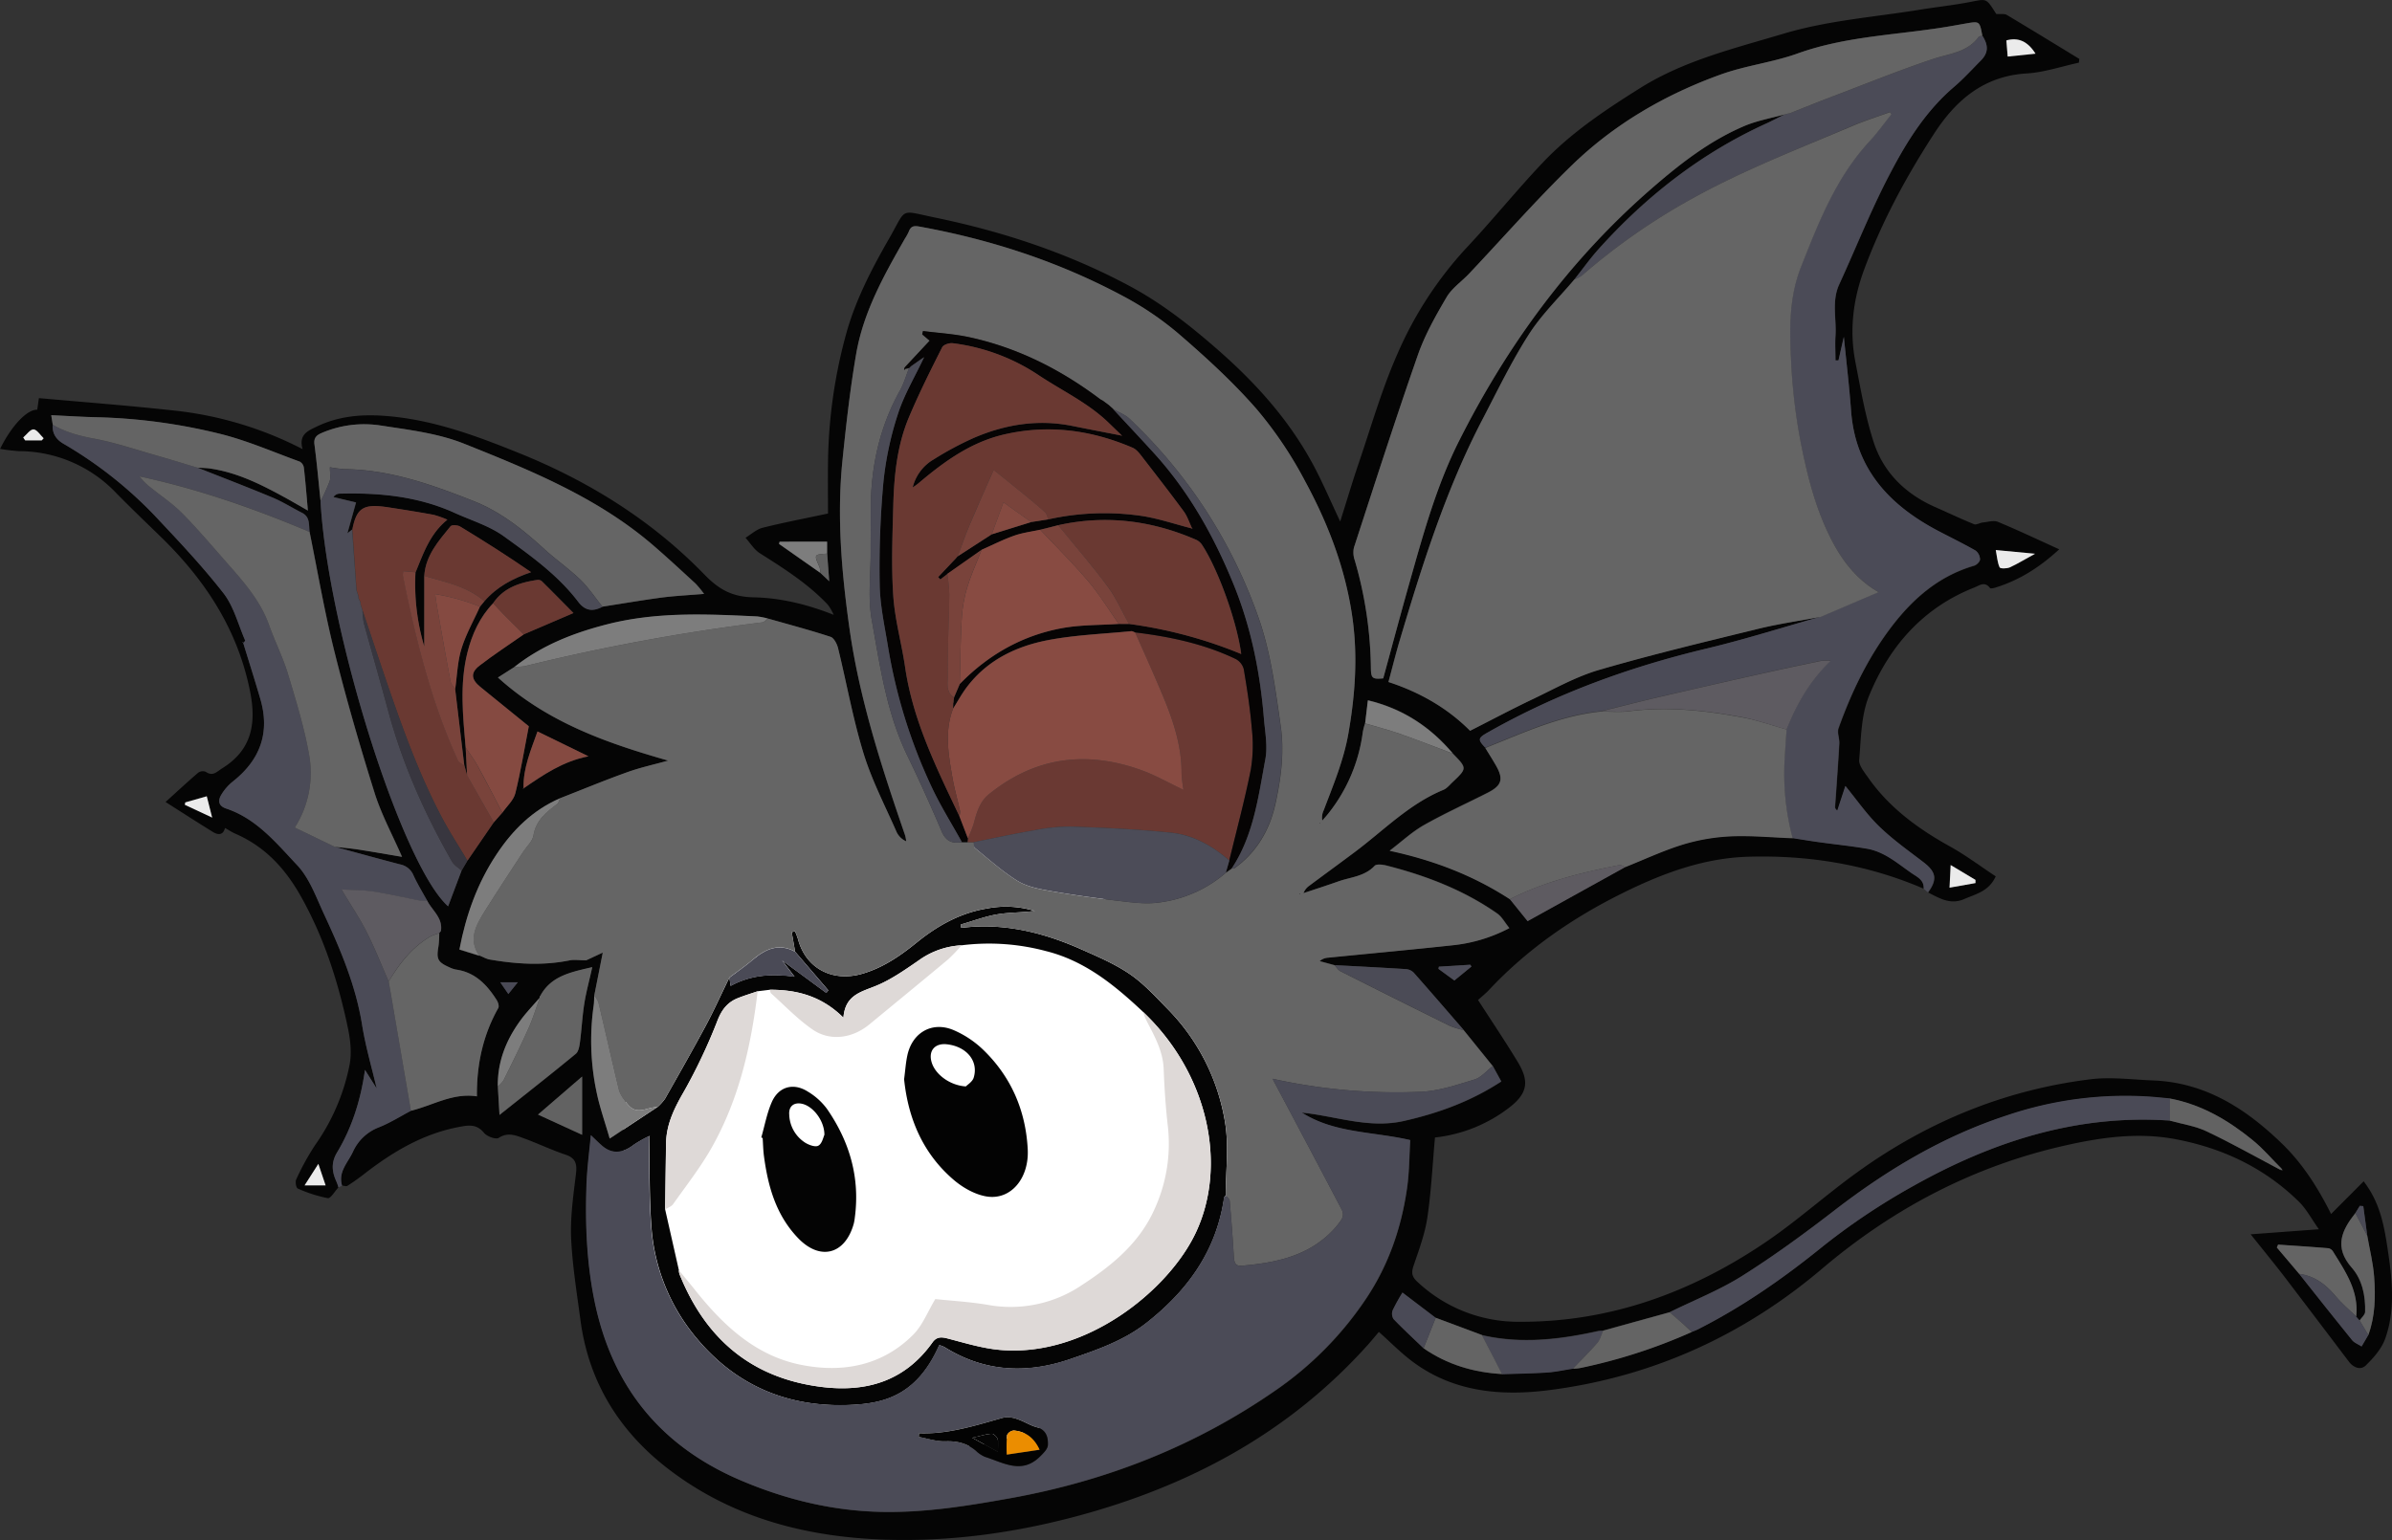 <svg xmlns="http://www.w3.org/2000/svg" viewBox="0 0 889.33 572.72"><rect x="0" y="0" width="889.33" height="572.72" fill="#333333" stroke="none"/><defs><style>.cls-1{fill:#fff;}.cls-2{fill:#050505;}.cls-3{fill:#4b4b57;}.cls-4{fill:#656565;}.cls-5{fill:#ded9d7;}.cls-6{fill:#6a3932;}.cls-7{fill:#4b4b56;}.cls-8{fill:#4a4a56;}.cls-9{fill:#646464;}.cls-10{fill:#854a41;}.cls-11{fill:#5e5b61;}.cls-12{fill:#79433b;}.cls-13{fill:#7d7d7d;}.cls-14{fill:#38363f;}.cls-15{fill:#626262;}.cls-16{fill:#ebebeb;}.cls-17{fill:#4c4c58;}.cls-18{fill:#6a3933;}.cls-19{fill:#060404;}.cls-20{fill:#030303;}.cls-21{fill:#040404;}.cls-22{fill:#884b42;}.cls-23{fill:#eb8d00;}</style></defs><title>Ресурс 39</title><g id="Слой_2" data-name="Слой 2"><g id="Слой_1-2" data-name="Слой 1"><circle class="cls-1" cx="344.51" cy="426.04" r="113"/><path class="cls-2" d="M716.75,332.49c-20.85-9-42.74-12.58-65.3-11.91-16.22.48-31.18,5.93-45.62,13-19,9.28-36.16,21-50.69,36.49-1.36,1.45-2.94,2.7-4.13,3.79,4.95,7.67,10,15.18,14.7,22.92,4.12,6.8,4.15,11.38-2.75,16.83A55,55,0,0,1,535,425c-.91,10.12-1.38,20-2.84,29.83-.91,6.08-3.13,12-5.12,17.87-.84,2.47-.67,4,1.28,5.83a54.63,54.63,0,0,0,38.05,15c33.6.18,63.87-10.88,91.4-29.49,11.66-7.88,22.2-17.38,33.6-25.66,26.06-18.94,55.07-31,87.09-35,7.71-1,15.7.1,23.55.4,19.51.76,34.66,10.61,48.08,23.67,7.75,7.54,13.43,16.67,18.08,26l12.11-12.16c6.06,7.9,7.56,16.25,8.86,24.78,1.72,11.32,3.05,22.66-.82,33.67-1.32,3.75-4.3,7.15-7.21,10-1.88,1.86-4.56.94-6.34-1.41Q862.9,492.63,851,477c-4-5.22-8.21-10.32-12.72-16l25.36-1.88c-2.78-3.9-4.63-7.48-7.35-10.17-12.8-12.62-28.38-20-45.95-23.33-13.9-2.62-27.58-.7-41.15,2.37-34,7.68-63.81,23.36-90.32,45.85-29.11,24.69-62.73,40-100.55,45-18,2.42-36,1.11-51.5-10.38-4.46-3.31-8.38-7.35-12.68-11.17-1.21,1.43-2.69,3.25-4.26,5C480.47,535,443.48,554.72,401.59,565.9c-23.24,6.2-47,9.45-71.05,8.66-28.83-.95-56-7.86-79.48-25.46-18.73-14-30.62-32.57-33.75-56.14-1.35-10.14-3-20.28-3.48-30.47-.33-7.9.81-15.9,1.78-23.8.46-3.72.05-6-3.87-7.31-5.18-1.73-10.13-4.11-15.27-6-3.06-1.1-6.07-2.5-9.57-.24-1.05.68-4.36-.53-5.44-1.85-2.38-2.93-5-3-8.21-2.41-13.92,2.37-25.58,9.29-36.5,17.79-2,1.53-4,3-6.12,4.31-.45.29-1.3-.06-2-.12-1.53-5.09,2.14-8.52,4-12.5a17.38,17.38,0,0,1,9.71-9.19c4.12-1.63,7.93-4.06,11.87-6.13,8.13-2,15.57-6.75,24.58-5.35-.12-12,2.31-22.82,7.94-32.85.38-.67-.05-2.12-.56-2.92-3.61-5.71-8-10.38-15.21-11.39a9.66,9.66,0,0,1-2.46-.86c-4.33-1.92-4.86-3.06-4-7.8a41,41,0,0,0,.29-4.84h0l.65-.78c.79-4.9-3.24-7.61-5.11-11.3-1.73-3.16-3.63-6.24-5.12-9.51a6.73,6.73,0,0,0-4.89-4c-8.14-2.12-16.25-4.37-24.37-6.57,2.93.34,5.88.58,8.8,1,5.36.83,10.71,1.78,16.25,2.71-3.57-8.18-7.67-15.71-10.19-23.73-5.45-17.35-10.51-34.84-14.92-52.48-3.68-14.73-6.22-29.74-9.27-44.63-.33-2.61.26-5.54-2.84-7.1-3.67-1.85-7.16-4.09-10.94-5.66-9.28-3.87-18.68-7.46-28-11.16,1.48.11,3,.14,4.43.34,10.84,1.5,20.32,6.49,29.71,11.68,2.19,1.21,4.35,2.46,7,4-.53-5.89-.92-11-1.5-16a3.11,3.11,0,0,0-1.55-2.21c-10.05-3.63-19.94-8-30.29-10.46a211.88,211.88,0,0,0-44.69-6c-5.69-.12-11.38-.5-17.39-.77l.57,3.57c-.22,3.19,1.21,5.39,3.93,7a154,154,0,0,1,33.71,26.49c8.88,9.45,17.84,18.89,25.79,29.1,3.85,4.94,5.47,11.62,8.05,17.53.08.18-.34.58-.52.88l-.57-.26.41.42c2.11,6.89,4.29,13.77,6.32,20.68,3.7,12.56,0,22.69-10.14,30.74a18.52,18.52,0,0,0-4.37,5c-1.26,2.15-1.16,4.1,1.93,5.14,11.25,3.79,18.61,12.88,26.28,21,4.61,4.88,7.07,11.92,10,18.23,6.14,13.23,11.83,26.62,14.17,41.23,1.27,8,3.58,15.74,5.41,23.6h0l-4.35-6.91c-1.54,10.94-4.72,21.3-10.39,30.73-2.28,3.79-1.89,7.24-.18,10.91a20.1,20.1,0,0,1,.71,2.08c-1.33,1.4-2.87,4.13-3.95,4a51.22,51.22,0,0,1-11.19-3.59c-.59-.24-1-2.52-.54-3.41a94.36,94.36,0,0,1,7-12.73,77.5,77.5,0,0,0,12.83-29.92c.84-4.37.29-9.25-.64-13.69-3.6-17.1-8.85-33.6-17.53-49-5.84-10.36-13.36-18.45-24.32-23.21-1.23-.53-2.35-1.3-3.83-2.12-.74,2.84-2.65,2.62-4.58,1.43-5.58-3.45-11.09-7-17.52-11.1,4.58-4.15,8.31-7.63,12.19-10.94A3,3,0,0,1,78,289c2.63,1.86,4.16-.09,6.07-1.28,11-6.82,12.79-16.54,10.41-28.56-4.58-23.1-16.75-41.55-33.27-57.62-5.54-5.39-11.13-10.74-16.55-16.26A50,50,0,0,0,8.53,169.74a67.55,67.55,0,0,1-7-.84c4.21-8.55,10-14.71,13.81-14.56l.61-4.32c16.63,1.5,33.23,2.76,49.78,4.57A135,135,0,0,1,114,169c-1.53-5.35,1.87-6.76,5-8.28,8.06-3.94,16.55-4.75,25.45-4.1,17.66,1.28,33.89,7.33,50.07,13.86,26,10.49,49.37,25.08,68.88,45.17,5.46,5.63,10.4,8.3,18.27,8.46,10,.2,19.9,2.59,29.78,6.51a18.74,18.74,0,0,0-2.19-3.78c-7.35-7.79-16.29-13.45-25.26-19.13-2.13-1.35-3.57-3.8-5.33-5.75,2.11-1.28,4.06-3.15,6.35-3.72,7.7-1.94,15.52-3.42,24.32-5.3,0-5.8-.09-12.38,0-19a188.2,188.2,0,0,1,6.91-48.4c3.55-12.53,9.57-24,16-35.2s3.47-10.24,16.83-7.48c25.36,5.23,49.78,13.32,72.61,25.59,12.19,6.55,23,15.15,33.47,24.37,13.58,12,25.46,25.32,34.16,41.24,3.74,6.85,6.77,14.09,10.45,21.84,2.42-7.65,4.51-14.73,6.89-21.71,4.61-13.54,8.55-27.39,14.31-40.44a139.5,139.5,0,0,1,25.73-39.6c9.74-10.37,18.67-21.49,28.47-31.81,10.63-11.19,23.46-19.69,36.49-27.86C628,24.34,646.45,19.93,664.56,14.5c16.73-5,34.06-6.2,51.14-9C721.24,4.61,726.82,4,732.34,3c8-1.41,7.2-2.34,11.35,4.16,1.62.12,3-.18,3.93.36,9,5.37,18,10.89,26.95,16.36l-.17,1.39c-6.43,1.38-12.82,3.59-19.31,4-16,.93-26.41,9.88-34.58,22.49-10.32,15.92-19.29,32.52-25.91,50.36-4.18,11.26-5.57,22.75-3.28,34.51,1.94,10,3.67,20.14,6.8,29.79,3.7,11.41,11.94,19.34,23,24.19,4.77,2.09,9.48,4.35,14.31,6.31.84.34,2.11-.52,3.2-.63,1.91-.2,4.1-.9,5.69-.24,7.52,3.12,14.88,6.62,22.77,10.2-7.4,6.82-15,11.56-23.74,14.24-.66.2-1.82.45-2,.15-2-2.63-3.93-.93-5.93-.14-19,7.52-31.49,21.84-39,40.16-3,7.26-3,15.85-3.7,23.89-.18,2.14,2,4.66,3.42,6.73,7.85,11.16,18.53,18.93,30.34,25.48,5.84,3.24,11.22,7.3,17,11.12-2.52,5.58-7.39,6.56-11.74,8.45-5.11,2.22-9.15-.3-13.35-2.43,3.53-4.85,3-7.61-1.65-11.19-5.63-4.32-11.48-8.46-16.55-13.38-4.66-4.54-8.41-10-12.52-15l-3,9.15c-.8-.6-.88-1-.85-1.47.53-7.81,1.12-15.62,1.57-23.44.11-1.92-.88-4.09-.28-5.76,4.64-13,10.49-25.36,18.73-36.48s18-19.95,31.64-23.92c.93-.27,2.18-1.53,2.19-2.34a4.23,4.23,0,0,0-1.64-3.25c-4.54-2.6-9.27-4.88-13.9-7.32-18.15-9.55-30.8-23-32.4-44.67-.69-9.25-1.79-18.47-2.69-27.52l-2,8.78-1.11,0c0-3.05-.17-6.12,0-9.15.44-6.38-1.48-12.89,1.39-19.14,6.4-13.93,12-28.26,19.19-41.77C710.6,54.26,717.71,43,728,34.24c3.51-3,6.62-6.45,9.88-9.72,2.82-2.83,3-5.57.63-9.27-1-5.45-1-5.45-6.25-4.54l-4.42.78c-19.32,3.47-39.18,3.59-58,10.35-9.23,3.32-19.24,4.47-28.47,7.78-20.77,7.46-39.7,18.47-55.56,33.87-13.23,12.86-25.42,26.78-38.1,40.21-2.8,3-6.41,5.41-8.42,8.82-4,6.86-8,13.94-10.64,21.42-8.3,23.76-16,47.74-23.79,71.68a8.64,8.64,0,0,0,.31,4.69,148.79,148.79,0,0,1,6,39.81c0,4.1.49,4.49,4.59,4.12,3.28-12,6.45-23.88,9.8-35.73,5.1-18,10-36.06,18.54-52.87,17.94-35.46,41-67,71.06-93.24,10.66-9.29,21.77-18,34.91-23.62,4.74-2,9.94-2.91,14.94-4.31-2.32,1.16-4.61,2.4-7,3.47-24.12,11-44.51,27-62.15,46.6-3.23,3.59-6,7.56-9.06,11.35-5.7,6.76-12.18,13-16.9,20.4-6.44,10.06-11.66,20.91-17.2,31.54-13.73,26.36-22.53,54.57-31,82.91-1.44,4.85-2.67,9.76-4,14.82,12,3.91,22.19,9.92,30.35,18.14,8-4,15.44-8,23.07-11.65,8.21-3.9,16.28-8.48,24.92-11,19.48-5.68,39.25-10.41,59-15.24,7.71-1.89,15.62-3,23.43-4.5-14.13,4-28.14,8.44-42.41,11.85-28.31,6.76-55.4,16.53-80.78,30.86-4.31,2.43-4.51,2.84-1.56,6,1.29,2.12,2.63,4.22,3.87,6.37,3,5.24,2.32,7.63-3.1,10.37-7.89,4-16,7.66-23.63,12-4.4,2.49-8.18,6.06-12.71,9.5,16.69,3.61,31.29,9.32,44.68,18l6.6,8.2,36.38-20.15c7.17-2.86,14.21-6.18,21.57-8.42a72.53,72.53,0,0,1,17.83-3c7.57-.32,15.18.42,22.78.71,3.3.51,6.6,1.07,9.91,1.53,5.89.82,11.82,1.44,17.69,2.41,6.49,1.08,11.33,5.35,16.52,9C714.35,328.19,716.92,329.17,716.75,332.49ZM309,207.89v-4.45h-17.7l-.2.83L306.47,215l3.32,3.12ZM202.15,373l.05,0c-2.48,2.92-5.17,5.69-7.4,8.78-5.2,7.21-8.36,15.2-8.22,24.27l.61,10.62c10.12-8.06,19.33-15.3,28.37-22.73,1-.83,1.34-2.79,1.54-4.28.64-4.81.87-9.68,1.63-14.46.71-4.44,1.9-8.81,2.95-13.49-7.82,1.85-15.28,3.2-19.32,10.68A.7.7,0,0,0,202.15,373Zm-5.85-77.91c7.26-5,14.51-10,24-11.83L201.33,274c-2.45,6.93-5.31,13.53-5.19,20.92l-.26.46Zm653,142,.87.13-.41-.59c-3.5-3.5-6.74-7.32-10.55-10.44-9.11-7.47-19.12-13.38-30.92-15.61-2.35-.22-4.7-.47-7.06-.65a137.33,137.33,0,0,0-53.74,7C723.92,424.54,703.11,437,683.62,452c-11.12,8.59-22.51,16.93-34.38,24.42-8.47,5.34-18,9.08-27,13.53l-24.72,6.82a13.1,13.1,0,0,0-1.86.15c-14.32,3.17-28.68,4.87-43.23,1.5l-17.18-6.39-12.33-9.38a68,68,0,0,0-3.66,6.62,3.68,3.68,0,0,0,.38,3.27c3.59,3.73,7.4,7.25,11.13,10.83,8.77,6.09,18.58,9,29.16,9.59,5.6-.19,11.21-.26,16.8-.63,3.2-.21,6.37-.93,9.55-1.42a18.52,18.52,0,0,0,2.6-.2,201.82,201.82,0,0,0,41.58-13.42c.8-.34,1.62-.65,2.39-1,16.41-8.35,31.38-18.71,45.72-30.31a245.54,245.54,0,0,1,34.11-22.86c29.58-16.62,61-26.8,95.58-24.4,4.55,1.28,9.38,2,13.59,4C831.15,427.11,840.14,432.19,849.25,437ZM882,498.47c2.56-7,2.7-14.31,2.17-21.56-.37-5.16-1.67-10.25-2.56-15.37l-1.48-11-1.3-.09-1.65,2.69c-5.13,6.45-8,12.69-1.32,20.31,3.87,4.42,5.14,10.47,4.94,16.47,0,1.08-1.34,2.11-2.06,3.16l-1.29-1.46c1.08-9.44-4-16.72-8.57-24.14a2.72,2.72,0,0,0-1.68-1.27c-6.25-.52-12.51-.92-18.77-1.35L848,465.9l8.34,9.82c6.55,8.24,13.06,16.51,19.7,24.68.84,1,2.32,1.55,3.5,2.31ZM179.7,357.29l1.53.67a11,11,0,0,0,2.07.8c10,1.74,20,2.4,30.09.34,1.7-.35,3.53,0,6.07,0l6.15-2.87-3.17,16c-.07,1.24,0,2.49-.22,3.71a92.26,92.26,0,0,0,1.16,32.56c1.12,5.36,3,10.56,4.8,16.91l17.9-11.84a18.3,18.3,0,0,0,2.67-3c5.1-9,10.22-18,15.1-27.06,3.15-5.88,5.9-12,8.83-18l.46,3.09c7.72-4.23,15.67-4.54,23.76-3.42l-4.6-6.06,16.4,12.08.76-.93L297.1,355.88l-1.27-7.26,1.25-.3a29.17,29.17,0,0,1,1.1,2.91c2.9,10.91,12.77,16,23.7,12.93,7.95-2.26,14.42-6.79,20.61-11.81,7.72-6.24,16.12-10.89,26-12.52a36.87,36.87,0,0,1,17.72.92c-4.67.63-9.41.49-14,1.27s-9,2.48-13.55,3.78l.22,1.24c15.82-2,30.59,1.73,44.81,8.06,6.12,2.72,12.4,5.4,17.89,9.16,5.09,3.49,9.39,8.21,13.75,12.67A77.81,77.81,0,0,1,457,419.66c1.39,8.73.22,17.87.2,26.83-.2.31-.52.6-.57.92-2.83,19.67-13.45,34.41-28.74,46.47-8.56,6.75-18.59,10.15-28.56,13.58-16.11,5.53-31.86,4.78-46.67-4.5a9.91,9.91,0,0,0-1.93-.72c-8,18.24-19.91,21.46-31.57,22.16-23,1.38-42.67-6.1-57.89-23.84a72.38,72.38,0,0,1-17.61-42.84c-.78-10.93-.58-21.93-.82-32.9l.25-.46-.46.26a44.55,44.55,0,0,0-5.47,3.11c-4,3.08-8,3.79-12,.16-1.37-1.23-2.67-2.53-3.93-3.72-.55,6.05-1.38,12.12-1.61,18.21-.53,14.48,0,28.92,2.91,43.19,6.44,31.86,24.5,54.2,54.46,67,16.93,7.21,34.48,11.42,52.92,11.72,15.91.25,31.49-2.27,47.09-5.07,35.86-6.44,69-19.43,99-40.29a127.27,127.27,0,0,0,33.63-34.25c8.27-12.47,13-26.35,15.08-41.1.81-5.85.8-11.82,1.15-17.58-14-3.24-28.17-2.5-40.3-10.22,12.66,1.28,24.93,6.06,38,3.09,12.84-2.91,24.91-7.32,36.15-14.67l-3.11-5.69L545.67,385c-6.18-7.13-12.33-14.3-18.59-21.36a4.59,4.59,0,0,0-2.91-1.27c-8.8-.56-17.61-1-26.41-1.47l-5.56-1.52a5.07,5.07,0,0,1,3-1.27c15.63-1.56,31.27-3,46.88-4.68a57.72,57.72,0,0,0,20.65-6.35c-1.72-2.11-2.8-4.23-4.52-5.43-12.43-8.7-26.38-14.05-41-17.79-1.47-.38-3.84-.72-4.58.06-3.74,4-8.92,4.17-13.53,5.81-4.28,1.52-8.61,2.9-12.91,4.34a5.9,5.9,0,0,1,2.15-2.75c5.61-4.17,11.26-8.29,16.86-12.48,10.76-8.05,20.22-17.93,33-23.18,1.31-.54,2.33-1.84,3.42-2.87,5.42-5.14,5.41-5.15.07-10.63-8.35-9.9-18.6-16.69-31.56-19.79L509,271a26,26,0,0,0-.84,3.22,61.16,61.16,0,0,1-12.79,30.27c-.72.92-1.51,1.78-2.27,2.67a6.13,6.13,0,0,1,.51-3.79c3.56-9.4,7.46-18.63,9.21-28.7,2.54-14.6,3.55-29.07,1.35-43.84-2.65-17.81-9-34.29-17.47-49.89a148.31,148.31,0,0,0-18.1-26.9c-8.82-10.1-18.84-19.26-29-28a115.57,115.57,0,0,0-21.1-14.16C394.91,99.22,369.71,91,343.38,86.25c-2.16-.39-3.26-.19-4,1.83a19.46,19.46,0,0,1-1.44,2.62c-7.76,13.57-15.44,27.26-18.13,42.86-2.26,13.12-3.75,26.38-5.1,39.63-2.13,20.86-.32,41.67,2.58,62.31,3.72,26.53,12,51.91,20.72,77.17a14.38,14.38,0,0,1,.4,2.19,7.08,7.08,0,0,1-3.53-3.35c-4.24-9.7-9.21-19.2-12.31-29.27-3.95-12.83-6.29-26.14-9.5-39.21-.39-1.58-1.52-3.8-2.8-4.22-7.67-2.51-15.48-4.57-23.24-6.79a27.29,27.29,0,0,0-4-.79c-18.7-.88-37.33-1.79-55.81,2.95-12.49,3.2-24.14,7.76-34.31,15.77l-6.26,4c18.48,16.75,40.57,24.41,63.29,30.9-5.2,1.45-10.3,2.55-15.17,4.3-8.4,3-16.65,6.44-25,9.69-10.18,4.41-17.68,11.88-23.7,21-7.08,10.68-11.32,22.48-13.74,35.31l7.38,2.31Zm-9-99c.73-5,.86-10.22,2.33-15,1.66-5.41,4.53-10.46,6.87-15.66l1.65-2c4.57-5.29,10.46-8.46,17.37-10.81-8.71-6.07-17.52-11.63-26.42-17-.91-.55-3-.66-3.52-.08-4.46,5.49-9.29,10.87-9.77,18.48v26.24A81.65,81.65,0,0,1,156,214.81c2.89-7,5.27-14.25,11.81-19.55a35.37,35.37,0,0,0-5.15-1.82c-5.6-1-11.23-1.93-16.86-2.78-8.89-1.35-11.71-.09-13.3,8.21l-1.79,1.42,3.21-11.49-8.38-2a2.73,2.73,0,0,1,2.07-1.27c14.83-.42,29.37.95,43.09,7.19,6.12,2.78,12.82,4.78,18.17,8.64,10,7.21,20.12,14.45,27.71,24.42,2.64,3.47,5.5,3.62,9,1.8,7.25-1.13,14.47-2.4,21.74-3.35,5.1-.67,10.26-.91,16-1.39a37.75,37.75,0,0,0-3.13-3.81c-5.24-4.82-10.45-9.66-15.84-14.31C223.66,187,198.8,176.89,174.05,167c-9.79-3.92-20.74-5.19-31.3-6.82A40,40,0,0,0,121.09,163c-1.85.78-3,1.76-2.7,4.21.92,7,1.55,14.12,2.29,21.19C123.33,236,150.84,323.64,168.11,339l5-13.28,2.19-3.7,9.78-14.26,3.18-3.6c1.66-2.4,4.16-4.6,4.83-7.25,2-8.13,3.37-16.44,5-24.89-5.56-4.51-11.84-9.57-18.09-14.69-3.37-2.76-3.62-5.24-.22-7.87,5.3-4.09,10.94-7.76,16.43-11.61l18.5-7.93c-4.08-4.12-7.94-8.07-11.88-11.94a2.37,2.37,0,0,0-1.77-.34c-6.41,1-12.33,2.89-16.22,8.63-5,5.19-7.86,11.54-9.57,18.36-2.93,11.69-1.69,23.52-.65,35.32l.53,10.34-1-3.65ZM359,353.52a29.86,29.86,0,0,0-15.93,5.61c-5.09,3.52-10.28,7.2-16,9.51s-11.36,3.45-12,11.79c-8.17-8.08-17.36-10.42-27.35-10.38l-4.56.56c-2.45.85-4.94,1.6-7.35,2.56-3.75,1.5-5.88,4.14-7.47,8.09A205.62,205.62,0,0,1,256,407.53c-3.63,6.26-6.76,12.35-6.86,19.68q-.18,12.27-.35,24.55l5.1,22.56a6.48,6.48,0,0,0,.23,1.46c9.48,23.64,26.21,38.35,51.9,41.86,17.07,2.34,31.71-1.75,42.16-16.45,1.46-2.05,3.15-2.12,5.53-1.5,6.5,1.68,13,3.72,19.67,4.29,32,2.79,62.63-22.33,72.66-43.53,11.89-25.1,4.72-59.17-19.54-82.16-10.56-9.9-21.58-19-36.13-22.62A81.89,81.89,0,0,0,359,353.52ZM217.92,402.33l-16.4,14.14,16.4,7.52ZM758.11,207.9l-14.61-1.35c.5,2.58.62,4.67,1.44,6.44.23.5,2.69.47,3.8,0C751.65,211.65,754.38,210,758.11,207.9Zm.17-186c-2.92-4.63-6.42-6.17-10.84-5l.49,6.05Zm-32,310.16,9.63-1.71v-1.19l-9.22-5.51ZM542.21,366.61l6.35-5.2-.43-.67-11.68.72-.15.82ZM70.37,300.38l-.2.88L80.33,306l-2-7.92Zm44.36,142.43h7.82l-2.7-8ZM17,165.75l.75-.83c-1.24-1.18-2.43-3.23-3.72-3.29s-2.58,1.94-3.87,3l.72,1.09ZM194,367.28H187.5l3,4.36Z" transform="translate(-1.49 -1.96)"/><path class="cls-3" d="M586.83,105.91c3-3.79,5.83-7.76,9.06-11.35C613.53,74.94,633.92,59,658,48c2.36-1.08,4.65-2.31,7-3.47l0,0,2.15-.52c5.27-2.07,10.51-4.2,15.8-6.21,12.41-4.72,24.73-9.73,37.32-13.93,6.07-2,12.7-2.4,16.89-8.18.23-.31.91-.29,1.38-.43,2.36,3.7,2.19,6.44-.63,9.27-3.26,3.27-6.37,6.73-9.88,9.72-10.28,8.76-17.39,20-23.55,31.65-7.16,13.52-12.79,27.85-19.19,41.77-2.87,6.25-1,12.76-1.39,19.14-.21,3,0,6.1,0,9.15l1.11,0,2-8.78c.9,9,2,18.27,2.69,27.52,1.6,21.62,14.25,35.12,32.4,44.67,4.64,2.44,9.36,4.73,13.9,7.32a4.23,4.23,0,0,1,1.64,3.25c0,.82-1.26,2.07-2.19,2.34-13.6,4-23.45,12.86-31.64,23.92S689.67,259.76,685,272.72c-.6,1.67.39,3.84.28,5.76-.45,7.82-1,15.63-1.57,23.44,0,.43.06.87.85,1.47l3-9.15c4.11,5,7.86,10.49,12.52,15,5.07,4.93,10.92,9.06,16.55,13.38,4.67,3.59,5.18,6.35,1.65,11.19l-1.59-1.35c.17-3.33-2.4-4.31-4.64-5.86-5.2-3.61-10-7.88-16.52-9-5.87-1-11.79-1.59-17.69-2.41-3.31-.46-6.61-1-9.91-1.53a93.39,93.39,0,0,1-3-29.17c.21-3.77.49-7.54.74-11.3,3.71-9.2,8.42-17.81,16.38-25.5a24.65,24.65,0,0,0-3.53,0c-6.67,1.4-13.35,2.79-20,4.28q-19,4.27-38.07,8.66c-7.94,1.85-15.85,3.87-23.77,5.81-15.29,1.53-29,8-43,13.56-3-3.19-2.75-3.6,1.56-6,25.39-14.33,52.47-24.1,80.78-30.86,14.26-3.41,28.28-7.87,42.41-11.85l21.46-9.18c-10.13-5.75-15.93-15.26-20.23-25.23-4-9.24-6.48-19.28-8.47-29.2a211.66,211.66,0,0,1-3.8-31c-.6-11.94-.91-23.9,3.67-35.53,6.6-16.73,13.08-33.4,25.61-46.86,2.89-3.1,5.36-6.59,8-9.9l-.57-.77c-4.6,1.68-9.28,3.16-13.78,5.06C670,57.39,649.3,65.37,629.89,76.22a235.41,235.41,0,0,0-40.23,28.2A13.74,13.74,0,0,1,586.83,105.91Z" transform="translate(-1.49 -1.96)"/><path class="cls-3" d="M74.8,175.86c9.35,3.7,18.75,7.29,28,11.16,3.78,1.58,7.27,3.81,10.94,5.66,3.09,1.56,2.5,4.49,2.84,7.1-20.46-8.69-41.37-16-63.23-20.66a22.24,22.24,0,0,0,4.17,4.14c3.95,3.21,8.25,6.06,11.8,9.66,5.76,5.84,11.07,12.14,16.5,18.3,6.25,7.1,12.54,14.15,15.77,23.34,2.15,6.1,5.12,11.94,7,18.12,3,10.08,6.16,20.23,7.93,30.58a37.8,37.8,0,0,1-5.43,26.46l14.84,7.16c8.12,2.2,16.23,4.45,24.37,6.57a6.73,6.73,0,0,1,4.89,4c1.49,3.27,3.39,6.35,5.12,9.51a14.64,14.64,0,0,1-2.61,0c-5.79-1.12-11.54-2.48-17.36-3.39-3.61-.57-7.32-.49-11.87-.76,3.61,6,6.82,10.79,9.38,15.87,3,6,5.46,12.22,8.16,18.35.51,2.91,1,5.81,1.52,8.72q3.37,19.67,6.74,39.34c-3.95,2.08-7.75,4.5-11.87,6.13a17.38,17.38,0,0,0-9.71,9.19c-1.88,4-5.55,7.42-4,12.5l-1.36.66a20.1,20.1,0,0,0-.71-2.08c-1.71-3.67-2.1-7.13.18-10.91,5.67-9.43,8.85-19.78,10.39-30.73l4.35,6.91h0c-1.84-7.86-4.14-15.65-5.41-23.6-2.34-14.61-8-28-14.17-41.23-2.93-6.3-5.39-13.35-10-18.23-7.67-8.13-15-17.21-26.28-21-3.09-1-3.19-3-1.93-5.14a18.52,18.52,0,0,1,4.37-5c10.16-8.06,13.84-18.18,10.14-30.74-2-6.92-4.21-13.79-6.32-20.68l.16-.16c.18-.3.6-.7.52-.88-2.58-5.91-4.2-12.59-8.05-17.53-7.95-10.2-16.91-19.65-25.79-29.1A154,154,0,0,0,25,166.94c-2.72-1.62-4.14-3.82-3.93-7,4.85,2.8,10.07,4.15,15.59,5.19,7.63,1.44,15.06,4,22.56,6.11C64.45,172.71,69.61,174.31,74.8,175.86Z" transform="translate(-1.49 -1.96)"/><path class="cls-4" d="M209.73,298.81c8.31-3.25,16.56-6.67,25-9.69,4.86-1.75,10-2.85,15.17-4.3-22.72-6.49-44.81-14.15-63.29-30.9l6.26-4a19.43,19.43,0,0,0,3.71-.21,762.61,762.61,0,0,1,88.31-16.29c.76-.1,1.43-.93,2.15-1.42,7.76,2.21,15.57,4.28,23.24,6.79,1.28.42,2.41,2.63,2.8,4.22,3.2,13.06,5.55,26.38,9.5,39.21,3.1,10.07,8.06,19.56,12.31,29.27a7.08,7.08,0,0,0,3.53,3.35,14.38,14.38,0,0,0-.4-2.19c-8.67-25.25-17-50.64-20.72-77.17-2.9-20.64-4.71-41.44-2.58-62.31,1.36-13.25,2.84-26.52,5.1-39.63,2.69-15.6,10.37-29.3,18.13-42.86a19.46,19.46,0,0,0,1.44-2.62c.77-2,1.87-2.22,4-1.83,26.33,4.78,51.53,13,75.15,25.56A115.57,115.57,0,0,1,439.62,126c10.18,8.78,20.2,17.94,29,28a148.31,148.31,0,0,1,18.1,26.9c8.47,15.61,14.82,32.08,17.47,49.89,2.2,14.78,1.19,29.24-1.35,43.84-1.75,10.07-5.65,19.3-9.21,28.7a6.13,6.13,0,0,0-.51,3.79c.76-.89,1.55-1.75,2.27-2.67a61.16,61.16,0,0,0,12.79-30.27A26,26,0,0,1,509,271c4.26,1.26,8.58,2.36,12.77,3.83,6.65,2.33,13.22,4.91,19.83,7.39,5.34,5.48,5.35,5.49-.07,10.63-1.08,1-2.1,2.33-3.42,2.87-12.75,5.25-22.21,15.13-33,23.18-5.6,4.19-11.25,8.3-16.86,12.48a5.9,5.9,0,0,0-2.15,2.75c4.31-1.44,8.63-2.82,12.91-4.34,4.61-1.64,9.79-1.84,13.53-5.81.74-.78,3.1-.44,4.58-.06,14.6,3.74,28.55,9.09,41,17.79,1.72,1.2,2.8,3.32,4.52,5.43A57.72,57.72,0,0,1,542,353.47c-15.61,1.69-31.25,3.12-46.88,4.68a5.07,5.07,0,0,0-3,1.27l5.56,1.52c.72.76,1.3,1.79,2.18,2.23q20.34,10.27,40.77,20.37a30.75,30.75,0,0,0,5,1.5l10.83,13.41c-2.26,1.73-4.27,4.25-6.82,5-6.6,2-13.4,4.32-20.18,4.56a212.89,212.89,0,0,1-54.85-4.87c.75,1.45,1.34,2.61,2,3.77,8,15.08,16,30.15,23.92,45.27a3.8,3.8,0,0,1-.23,3.22,30,30,0,0,1-4.29,5.14c-9.15,8.86-20.8,11.08-32.85,12.14-2.38.21-2.81-1.27-2.93-3.32-.41-6.94-.93-13.88-1.54-20.8-.07-.74-1-1.4-1.48-2.1,0-9,1.19-18.1-.2-26.83a77.81,77.81,0,0,0-21.68-42.72c-4.36-4.46-8.66-9.19-13.75-12.67-5.49-3.75-11.76-6.43-17.89-9.16-14.22-6.33-29-10-44.81-8.06l-.22-1.24c4.51-1.3,9-3,13.55-3.78s9.32-.64,14-1.27a36.87,36.87,0,0,0-17.72-.92c-9.85,1.63-18.26,6.28-26,12.52-6.2,5-12.67,9.55-20.61,11.81-10.93,3.11-20.8-2-23.7-12.93a29.17,29.17,0,0,0-1.1-2.91l-1.25.3q.64,3.63,1.27,7.25c-6.06-3.26-11-1-15.71,3-2.78,2.37-5.8,4.45-8.72,6.65-2.93,6-5.68,12.09-8.83,18-4.88,9.1-10,18.08-15.1,27.06a18.25,18.25,0,0,1-2.68,3,35.35,35.35,0,0,0-3.62.7c-4.35,1.3-6.2.67-8.79-3.2a12.05,12.05,0,0,1-2-3.54c-2.62-10.93-5.09-21.89-7.69-32.82a9.29,9.29,0,0,0-1.54-2.47l3.17-16-6.15,2.87c-2.54,0-4.37-.3-6.07,0-10.07,2.07-20.08,1.4-30.09-.34a11,11,0,0,1-2.07-.8l-1.53-.67,0,.09c-4.26-6.07-1.21-11.36,2-16.47,4.68-7.5,9.58-14.86,14.4-22.27,1.28-2,3.37-3.8,3.73-5.92.95-5.67,4.79-8.74,8.92-11.81C209.24,300.49,209.39,299.53,209.73,298.81ZM459.42,325c.37,0,.83,0,1.09-.15,8.26-5.86,13.1-14.41,15.16-23.74s3.43-19.18,2-29.17c-1.95-13.53-3.66-27.09-8.16-40a186.47,186.47,0,0,0-48-74.17c-1.7-1.62-4.12-2.49-6.21-3.7l-1.56-1.39L411.5,151a9.28,9.28,0,0,1-1-.56c-14.68-11.06-30.78-19.21-48.83-23.07-5.59-1.19-11.36-1.53-17-2.26l-.3,1.23,2.78,2.36-9.39,10.07-.13.81.51-.42,1.31-.26c-1.09,2.74-1.88,5.65-3.31,8.21-7.71,13.8-10.92,28.66-10.89,44.35,0,5.37-.07,10.73-.05,16.1,0,8.3-1.06,16.81.39,24.87,3.07,17.12,5.48,34.52,13.21,50.49q6.73,13.93,12.77,28.19c1.58,3.74,4,4.68,7.57,4.08l2.09,0h2.31c.12.73,0,1.78.4,2.13,5.17,4.18,10.15,8.69,15.76,12.2,3.36,2.1,7.65,3,11.65,3.71,8.53,1.51,17.12,2.72,25.72,3.73,5.11.6,10.41,1.36,15.42.64a46.69,46.69,0,0,0,24.8-11.07Zm32.73-17.06-.11.22.17,0Zm-7.44,26.35-.15.18.24,0Z" transform="translate(-1.49 -1.96)"/><path class="cls-4" d="M586.83,105.91a13.74,13.74,0,0,0,2.83-1.49,235.41,235.41,0,0,1,40.23-28.2C649.3,65.37,670,57.39,690.37,48.75c4.5-1.91,9.18-3.39,13.78-5.06l.57.77c-2.66,3.31-5.14,6.8-8,9.9-12.53,13.47-19,30.13-25.61,46.86-4.59,11.63-4.28,23.59-3.67,35.53a211.66,211.66,0,0,0,3.8,31c2,9.92,4.49,20,8.47,29.2,4.3,10,10.1,19.48,20.23,25.23l-21.46,9.18c-7.82,1.48-15.72,2.61-23.43,4.5-19.72,4.83-39.48,9.56-59,15.24-8.64,2.52-16.71,7.1-24.92,11-7.63,3.63-15.09,7.6-23.07,11.65-8.17-8.22-18.38-14.23-30.35-18.14,1.38-5.06,2.61-10,4-14.82,8.43-28.34,17.23-56.56,31-82.91,5.53-10.62,10.76-21.48,17.2-31.54C574.66,118.93,581.14,112.67,586.83,105.91Z" transform="translate(-1.49 -1.96)"/><path class="cls-3" d="M457.2,446.49c.51.7,1.42,1.37,1.48,2.1.61,6.93,1.14,13.86,1.54,20.8.12,2,.55,3.53,2.93,3.32,12-1.06,23.7-3.28,32.85-12.14a30,30,0,0,0,4.29-5.14,3.8,3.8,0,0,0,.23-3.22c-7.91-15.13-15.93-30.19-23.92-45.27-.61-1.15-1.2-2.31-2-3.77A212.89,212.89,0,0,0,529.5,408c6.79-.24,13.58-2.56,20.18-4.56,2.55-.77,4.56-3.3,6.82-5l3.12,5.69c-11.24,7.36-23.3,11.76-36.15,14.67-13.07,3-25.33-1.81-38-3.09,12.14,7.72,26.3,7,40.3,10.22-.35,5.77-.33,11.73-1.15,17.58-2.05,14.75-6.8,28.63-15.08,41.1a127.27,127.27,0,0,1-33.63,34.25c-30,20.86-63.1,33.85-99,40.29-15.6,2.8-31.19,5.32-47.09,5.07-18.44-.29-36-4.51-52.92-11.72-30-12.76-48-35.09-54.46-67-2.88-14.27-3.44-28.7-2.91-43.19.22-6.09,1.05-12.16,1.61-18.21,1.26,1.2,2.56,2.5,3.93,3.72,4.05,3.62,8,2.92,12-.16a44.55,44.55,0,0,1,5.47-3.11l.21.21c.24,11,0,22,.82,32.9a72.38,72.38,0,0,0,17.61,42.84c15.22,17.74,34.89,25.22,57.89,23.84,11.66-.7,23.52-3.92,31.57-22.16a9.91,9.91,0,0,1,1.93.72c14.81,9.28,30.56,10,46.67,4.5,10-3.43,20-6.83,28.56-13.58,15.29-12.06,25.92-26.8,28.74-46.47C456.67,447.09,457,446.8,457.2,446.49ZM343.2,535l-.13,1.34c3.3.59,6.62,1.73,9.9,1.63,4.35-.14,8.07.71,11.37,3.53a10.84,10.84,0,0,0,3.41,2.27c6.73,2.16,13.56,6.56,20.27,0,1.29-1.26,3-2.9,3.07-4.43.11-2.76-.53-5.62-4.13-6.6-2.5-.68-4.75-2.23-7.22-3a9.82,9.82,0,0,0-5.28-.54C364.22,532.06,354.08,535.36,343.2,535Z" transform="translate(-1.49 -1.96)"/><path class="cls-4" d="M738.5,15.25c-.47.13-1.16.12-1.38.43-4.19,5.78-10.82,6.15-16.89,8.18-12.59,4.2-24.91,9.21-37.32,13.93-5.29,2-10.53,4.13-15.8,6.21l-2.15.52,0,0c-5,1.4-10.2,2.3-14.94,4.31-13.14,5.57-24.25,14.32-34.91,23.62C585.1,98.62,562,130.18,544.11,165.65c-8.5,16.81-13.44,34.87-18.54,52.87-3.36,11.85-6.53,23.76-9.8,35.73-4.1.37-4.56,0-4.59-4.12a148.79,148.79,0,0,0-6-39.81,8.64,8.64,0,0,1-.31-4.69c7.8-23.94,15.49-47.92,23.79-71.68,2.61-7.48,6.6-14.56,10.64-21.42,2-3.41,5.62-5.86,8.42-8.82,12.68-13.43,24.87-27.35,38.1-40.21,15.85-15.4,34.79-26.41,55.56-33.87,9.23-3.32,19.24-4.46,28.47-7.78,18.81-6.76,38.67-6.88,58-10.35l4.42-.78C737.51,9.8,737.51,9.8,738.5,15.25Z" transform="translate(-1.49 -1.96)"/><path class="cls-4" d="M665.74,273.25c-.25,3.77-.53,7.53-.74,11.3a93.39,93.39,0,0,0,3,29.17c-7.6-.28-15.21-1-22.78-.71a72.53,72.53,0,0,0-17.83,3c-7.36,2.24-14.39,5.56-21.57,8.42-.76-.26-1.59-.87-2.28-.73-14,2.75-27.86,6.14-40.71,12.69-13.39-8.69-28-14.41-44.68-18,4.52-3.44,8.31-7,12.71-9.5,7.68-4.35,15.74-8,23.63-12,5.42-2.74,6.13-5.13,3.1-10.37-1.24-2.15-2.58-4.25-3.87-6.37,14-5.59,27.75-12,43-13.56,3.5,0,7,.33,10.49-.11,14.06-1.78,27.94-.35,41.73,2.24C654.65,269.71,660.16,271.69,665.74,273.25Z" transform="translate(-1.49 -1.96)"/><path class="cls-5" d="M253.86,474.32c2.06,2.52,4.15,5,6.18,7.55,10.46,13.13,22.57,24.43,39.52,27.72,15.28,3,30,.28,41.51-11.31,3.44-3.47,5.32-8.48,8.16-13.19,5.87.62,12.68,1,19.35,2.12a47.2,47.2,0,0,0,35-7.23c11.26-7.32,21.58-15.7,27.22-28.48a58.41,58.41,0,0,0,4.87-30.87c-.81-7-1.26-14.1-1.54-21.17-.27-6.78-3.52-12.36-6.48-18.12a28.15,28.15,0,0,1-1.16-3c24.25,23,31.42,57.06,19.54,82.16-10,21.2-40.62,46.32-72.66,43.53-6.63-.58-13.17-2.61-19.67-4.29-2.38-.62-4.07-.55-5.53,1.5C337.7,515.9,323.07,520,306,517.64c-25.69-3.52-42.42-18.22-51.9-41.86A6.48,6.48,0,0,1,253.86,474.32Z" transform="translate(-1.49 -1.96)"/><path class="cls-4" d="M125.93,316.89l-14.84-7.16a37.8,37.8,0,0,0,5.43-26.46c-1.77-10.35-4.9-20.49-7.93-30.58-1.86-6.18-4.83-12-7-18.12-3.24-9.19-9.52-16.24-15.77-23.34-5.43-6.16-10.74-12.46-16.5-18.3-3.55-3.6-7.85-6.46-11.8-9.66a22.24,22.24,0,0,1-4.17-4.14c21.86,4.7,42.77,12,63.23,20.66,3,14.89,5.58,29.9,9.26,44.63,4.41,17.64,9.48,35.13,14.92,52.48,2.52,8,6.62,15.56,10.19,23.73-5.54-.93-10.89-1.88-16.25-2.71C131.81,317.47,128.86,317.22,125.93,316.89Z" transform="translate(-1.49 -1.96)"/><path class="cls-4" d="M120.69,188.38c-.74-7.07-1.37-14.15-2.29-21.19-.32-2.45.85-3.43,2.7-4.21a40,40,0,0,1,21.66-2.82c10.56,1.63,21.51,2.9,31.3,6.82,24.74,9.9,49.6,20,70.19,37.73,5.39,4.65,10.6,9.49,15.84,14.31a37.75,37.75,0,0,1,3.13,3.81c-5.69.48-10.85.72-16,1.39-7.27,1-14.5,2.22-21.74,3.35-2.7-3.35-5.09-7-8.16-10-4.26-4.1-9.18-7.51-13.55-11.51-7.86-7.19-16.2-13.82-26.1-17.73-15.36-6.07-30.95-11.67-47.82-11.91a46.1,46.1,0,0,1-5.71-.7c0,2.08.39,3.78-.08,5.18A71.71,71.71,0,0,1,120.69,188.38Z" transform="translate(-1.49 -1.96)"/><path class="cls-6" d="M185.07,307.79l-9.78,14.26c-3-5.11-6.3-10.1-9.1-15.34-8.71-16.27-14.92-33.59-20.89-51-3.05-8.9-6-17.82-9-26.74h0l-.75-2.33q0-.31,0-.62l-.73-1.62q0-.32,0-.64l-.75-2.35-1.56-22.59c1.6-8.3,4.41-9.55,13.3-8.2,5.63.86,11.26,1.75,16.86,2.78a35.37,35.37,0,0,1,5.15,1.82c-6.54,5.3-8.91,12.58-11.81,19.55l-4.47-.4a5.41,5.41,0,0,0-.21,1.58c.7,3.53,1.42,7,2.19,10.56,4.38,19.95,9.75,39.59,18.28,58.23.38.82,1.55,1.28,2.36,1.91l1,3.65Z" transform="translate(-1.49 -1.96)"/><path class="cls-7" d="M135.5,226.05q0,.31,0,.62l.75,2.33h0a30,30,0,0,0,.53,4.78c3,10.91,6.13,21.77,9.07,32.68,5.32,19.73,13.58,38.21,23.67,55.89.78,1.37,2.36,2.28,3.57,3.4l-5,13.28c-17.27-15.39-44.78-103-47.43-150.65a71.68,71.68,0,0,0,3.39-7.43c.47-1.4.08-3.09.08-5.18a46.1,46.1,0,0,0,5.71.7c16.88.24,32.46,5.84,47.82,11.91,9.9,3.91,18.24,10.54,26.1,17.73,4.37,4,9.29,7.41,13.55,11.51,3.07,3,5.47,6.62,8.16,10-3.48,1.82-6.34,1.67-9-1.8-7.58-10-17.73-17.21-27.71-24.42-5.35-3.86-12.05-5.86-18.17-8.64-13.72-6.24-28.26-7.61-43.09-7.19a2.73,2.73,0,0,0-2.07,1.27l8.38,2-3.21,11.49,1.79-1.43L134,221.44l.75,2.35q0,.32,0,.64Z" transform="translate(-1.49 -1.96)"/><path class="cls-8" d="M622.25,490c9-4.45,18.52-8.19,27-13.53,11.87-7.49,23.26-15.83,34.38-24.42,19.5-15.05,40.31-27.51,63.83-35.24a137.33,137.33,0,0,1,53.74-7c2.36.18,4.7.43,7.06.65q0,4.12,0,8.25c-34.55-2.4-66,7.79-95.58,24.4A245.54,245.54,0,0,0,678.57,466c-14.34,11.6-29.32,22-45.72,30.31-.77.39-1.59.7-2.39,1-1-1-2-2-3.09-2.9C625.67,492.94,624,491.48,622.25,490Z" transform="translate(-1.49 -1.96)"/><path class="cls-4" d="M154.26,415.06q-3.37-19.67-6.74-39.34c-.5-2.91-1-5.81-1.52-8.72,4-6.67,8.67-12.67,15.45-16.72a18.89,18.89,0,0,1,3.36-1.24,41,41,0,0,1-.29,4.84c-.83,4.74-.3,5.89,4,7.8a9.66,9.66,0,0,0,2.46.86c7.17,1,11.6,5.69,15.21,11.39.51.8.94,2.24.56,2.92-5.63,10-8.06,20.84-7.94,32.85C169.83,408.31,162.4,413.11,154.26,415.06Z" transform="translate(-1.49 -1.96)"/><path class="cls-5" d="M283.18,370.61c-2.42,20.4-6.94,40.24-17.16,58.27-4.14,7.31-9.4,14-14.26,20.89-.64.91-2,1.34-3,2q.17-12.27.35-24.55c.11-7.33,3.24-13.41,6.86-19.68a205.62,205.62,0,0,0,12.38-26.28c1.59-3.94,3.72-6.59,7.47-8.09C278.23,372.21,280.72,371.45,283.18,370.61Z" transform="translate(-1.49 -1.96)"/><path class="cls-9" d="M74.8,175.86c-5.18-1.55-10.35-3.15-15.55-4.63-7.5-2.14-14.93-4.67-22.56-6.11-5.52-1-10.74-2.39-15.59-5.19l-.57-3.57c6,.28,11.7.66,17.39.77a211.88,211.88,0,0,1,44.69,6C93,165.62,102.85,170,112.9,173.62a3.11,3.11,0,0,1,1.55,2.21c.58,5.06,1,10.14,1.5,16-2.67-1.51-4.83-2.76-7-4-9.39-5.2-18.87-10.19-29.71-11.68C77.76,176,76.27,176,74.8,175.86Z" transform="translate(-1.49 -1.96)"/><path class="cls-10" d="M174.62,280c-1-11.8-2.27-23.63.65-35.32,1.71-6.82,4.59-13.17,9.57-18.36,1.33,1.41,2.63,2.84,4,4.22,2.44,2.47,4.92,4.91,7.38,7.36-5.49,3.85-11.13,7.52-16.43,11.61-3.4,2.62-3.14,5.11.22,7.87,6.25,5.12,12.53,10.18,18.09,14.69-1.65,8.44-3,16.76-5,24.89-.66,2.65-3.17,4.85-4.83,7.25-3.05-5.82-6-11.67-9.19-17.43C177.77,284.4,176.11,282.24,174.62,280Z" transform="translate(-1.49 -1.96)"/><path class="cls-9" d="M202.37,372.3c4-7.48,11.5-8.84,19.32-10.68-1,4.68-2.24,9.05-2.95,13.49-.76,4.79-1,9.65-1.63,14.46-.2,1.49-.53,3.45-1.54,4.28-9,7.44-18.25,14.67-28.37,22.73L186.58,406a10.58,10.58,0,0,0,2.14-2.26c3.18-6.44,6.37-12.88,9.31-19.44,1.64-3.67,2.8-7.56,4.18-11.35l-.05,0c.11,0,.33-.08.33-.11A3.1,3.1,0,0,0,202.37,372.3Z" transform="translate(-1.49 -1.96)"/><path class="cls-5" d="M359,353.52a62.07,62.07,0,0,1-5,5.23c-9.71,8.12-19.52,16.13-29.28,24.19-6.25,5.16-14.55,6.41-21.1,1.91-5.58-3.84-10.33-8.88-15.42-13.42-.32-.28-.33-.91-.48-1.38,10,0,19.18,2.29,27.35,10.38.66-8.34,6.44-9.52,12-11.79s10.87-6,16-9.51A29.86,29.86,0,0,1,359,353.52Z" transform="translate(-1.49 -1.96)"/><path class="cls-11" d="M164.81,349a18.89,18.89,0,0,0-3.36,1.24c-6.78,4-11.49,10-15.45,16.72-2.69-6.13-5.14-12.38-8.16-18.35-2.56-5.08-5.77-9.82-9.38-15.87,4.55.26,8.26.19,11.87.76,5.82.92,11.57,2.27,17.36,3.39a14.64,14.64,0,0,0,2.61,0c1.87,3.69,5.9,6.41,5.11,11.3l-.65.78Z" transform="translate(-1.49 -1.96)"/><path class="cls-6" d="M159.24,216.13c.48-7.62,5.31-13,9.77-18.48.47-.58,2.61-.46,3.52.08,8.91,5.4,17.71,11,26.42,17-6.91,2.35-12.8,5.52-17.37,10.81C175.16,220,167,218.49,159.24,216.13Z" transform="translate(-1.49 -1.96)"/><path class="cls-12" d="M159.24,216.13c7.78,2.36,15.92,3.85,22.34,9.44l-1.65,2a77.53,77.53,0,0,0-16.65-4.66c.32,2.18.49,3.52.72,4.84,1.64,9.22,3.25,18.45,5,27.65.19,1,1.14,1.89,1.73,2.84q1.68,14.22,3.37,28.43c-.8-.63-2-1.09-2.36-1.91-8.53-18.64-13.89-38.28-18.28-58.23-.77-3.51-1.49-7-2.19-10.56a5.41,5.41,0,0,1,.21-1.58l4.47.4a81.69,81.69,0,0,0,3.28,27.57Z" transform="translate(-1.49 -1.96)"/><path class="cls-13" d="M287,232c-.71.49-1.38,1.33-2.15,1.42a762.61,762.61,0,0,0-88.31,16.29,19.43,19.43,0,0,1-3.71.21c10.18-8,21.82-12.57,34.31-15.77,18.48-4.74,37.12-3.83,55.81-2.95A27.29,27.29,0,0,1,287,232Z" transform="translate(-1.49 -1.96)"/><path class="cls-8" d="M586.28,511c-3.18.49-6.35,1.2-9.55,1.42-5.59.37-11.2.44-16.8.63-.94-1.84-1.87-3.68-2.81-5.51q-2.33-4.52-4.68-9c14.54,3.37,28.91,1.68,43.23-1.5a13.12,13.12,0,0,1,1.86-.15c-.68,1.5-1.06,3.27-2.1,4.46C592.52,504.63,589.34,507.75,586.28,511Z" transform="translate(-1.49 -1.96)"/><path class="cls-9" d="M586.28,511c3.07-3.21,6.24-6.33,9.15-9.68,1-1.2,1.42-3,2.1-4.46L622.25,490c1.71,1.48,3.43,2.95,5.12,4.45,1.06.94,2.06,1.93,3.09,2.9a201.84,201.84,0,0,1-41.58,13.42A18.52,18.52,0,0,1,586.28,511Z" transform="translate(-1.49 -1.96)"/><path class="cls-13" d="M209.73,298.81c-.34.71-.49,1.68-1,2.1-4.13,3.07-8,6.14-8.92,11.81-.36,2.12-2.45,3.95-3.73,5.92-4.82,7.41-9.72,14.77-14.4,22.27-3.18,5.11-6.23,10.39-2,16.47l-7.38-2.31c2.43-12.83,6.66-24.64,13.74-35.31C192,310.7,199.55,303.22,209.73,298.81Z" transform="translate(-1.49 -1.96)"/><path class="cls-7" d="M545.67,385a30.75,30.75,0,0,1-5-1.5q-20.43-10.09-40.77-20.37c-.88-.44-1.46-1.47-2.18-2.23,8.81.47,17.61.91,26.41,1.47a4.59,4.59,0,0,1,2.91,1.27C533.34,370.75,539.49,377.91,545.67,385Z" transform="translate(-1.49 -1.96)"/><path class="cls-13" d="M222.43,372.22a9.29,9.29,0,0,1,1.54,2.47c2.6,10.93,5.07,21.89,7.69,32.82a12.05,12.05,0,0,0,2,3.54c2.59,3.87,4.44,4.49,8.79,3.2a35.35,35.35,0,0,1,3.62-.7l-17.9,11.84c-1.83-6.35-3.68-11.55-4.8-16.91a92.26,92.26,0,0,1-1.16-32.56C222.38,374.7,222.36,373.45,222.43,372.22Z" transform="translate(-1.49 -1.96)"/><path class="cls-14" d="M173.1,325.75c-1.21-1.12-2.79-2-3.57-3.4-10.1-17.69-18.36-36.17-23.67-55.89-2.94-10.92-6.09-21.78-9.07-32.68a30,30,0,0,1-.53-4.78c3,8.91,6,17.84,9,26.74,6,17.4,12.18,34.72,20.89,51,2.8,5.24,6.06,10.23,9.1,15.34Z" transform="translate(-1.49 -1.96)"/><path class="cls-6" d="M196.21,237.89c-2.46-2.45-4.94-4.89-7.38-7.36-1.36-1.38-2.66-2.81-4-4.22,3.88-5.74,9.8-7.67,16.22-8.63a2.37,2.37,0,0,1,1.77.34c3.93,3.87,7.8,7.82,11.88,11.94Z" transform="translate(-1.49 -1.96)"/><path class="cls-9" d="M552.44,498.46q2.34,4.52,4.68,9c.95,1.83,1.88,3.67,2.81,5.51-10.57-.61-20.39-3.51-29.16-9.59l4.49-11.34Z" transform="translate(-1.49 -1.96)"/><path class="cls-9" d="M856.31,475.72,848,465.9l.49-1.07c6.26.43,12.52.83,18.77,1.35a2.72,2.72,0,0,1,1.68,1.27c4.6,7.42,9.65,14.7,8.57,24.14-2.58-2.53-5.37-4.88-7.68-7.64C866.18,479.63,862,476.46,856.31,475.72Z" transform="translate(-1.49 -1.96)"/><path class="cls-11" d="M562.83,336.36c12.84-6.55,26.68-9.94,40.71-12.69.69-.13,1.52.47,2.28.73l-36.38,20.15Z" transform="translate(-1.49 -1.96)"/><path class="cls-10" d="M170.73,258.25c-.59-.94-1.54-1.82-1.73-2.84-1.74-9.2-3.35-18.43-5-27.65-.24-1.32-.4-2.66-.72-4.84a77.53,77.53,0,0,1,16.65,4.66c-2.34,5.21-5.21,10.25-6.87,15.66C171.59,248,171.46,253.23,170.73,258.25Z" transform="translate(-1.49 -1.96)"/><path class="cls-15" d="M881.63,461.53c.89,5.12,2.19,10.21,2.56,15.37.53,7.26.39,14.56-2.17,21.56l-3.25-5.41c.72-1.05,2-2.08,2.06-3.16.2-6-1.07-12.05-4.94-16.47-6.67-7.62-3.82-13.86,1.32-20.31Z" transform="translate(-1.49 -1.96)"/><path class="cls-15" d="M808.25,418.73q0-4.12,0-8.25c11.8,2.24,21.81,8.14,30.92,15.61,3.81,3.12,7,6.94,10.55,10.44l-.46.46c-9.12-4.81-18.1-9.9-27.41-14.32C817.64,420.69,812.8,420,808.25,418.73Z" transform="translate(-1.49 -1.96)"/><path class="cls-8" d="M272.67,365.55c2.91-2.21,5.94-4.28,8.72-6.65,4.71-4,9.65-6.28,15.71-3l12.35,14.43-.76.93-16.4-12.08,4.6,6.06c-8.09-1.12-16-.81-23.76,3.42Z" transform="translate(-1.49 -1.96)"/><path class="cls-10" d="M196.13,294.89c-.11-7.39,2.75-14,5.2-20.91l18.94,9.24c-9.46,1.85-16.72,6.84-24,11.83Z" transform="translate(-1.49 -1.96)"/><path class="cls-13" d="M541.64,282.2c-6.6-2.47-13.17-5.05-19.83-7.39-4.19-1.47-8.51-2.56-12.77-3.83l1-8.57C523,265.52,533.3,272.3,541.64,282.2Z" transform="translate(-1.49 -1.96)"/><path class="cls-15" d="M217.92,402.33V424l-16.4-7.52Z" transform="translate(-1.49 -1.96)"/><path class="cls-8" d="M878.76,493.05l3.25,5.41-2.51,4.24c-1.18-.76-2.66-1.28-3.5-2.31-6.64-8.17-13.15-16.44-19.7-24.68,5.72.74,9.87,3.92,13.49,8.23,2.31,2.76,5.1,5.11,7.68,7.64Z" transform="translate(-1.49 -1.96)"/><path class="cls-8" d="M535.26,492.07l-4.49,11.34c-3.73-3.59-7.54-7.11-11.13-10.83a3.68,3.68,0,0,1-.38-3.27,68,68,0,0,1,3.66-6.62Z" transform="translate(-1.49 -1.96)"/><path class="cls-13" d="M202.2,372.93c-1.38,3.79-2.53,7.68-4.18,11.35-2.93,6.56-6.13,13-9.31,19.44a10.58,10.58,0,0,1-2.14,2.26c-.14-9.06,3-17.05,8.22-24.27C197,378.61,199.72,375.85,202.2,372.93Z" transform="translate(-1.49 -1.96)"/><path class="cls-12" d="M174.62,280c1.49,2.25,3.15,4.41,4.44,6.77,3.15,5.76,6.14,11.61,9.19,17.43l-3.18,3.6-9.92-17.46Z" transform="translate(-1.49 -1.96)"/><path class="cls-13" d="M306.47,215l-15.33-10.76.2-.83H309c0,1.32,0,2.89,0,4.45-4.93.3-4.91.29-2.83,5A7.48,7.48,0,0,1,306.47,215Z" transform="translate(-1.49 -1.96)"/><path class="cls-16" d="M758.11,207.9c-3.72,2-6.46,3.75-9.37,5.06-1.12.5-3.57.53-3.8,0-.82-1.77-.94-3.86-1.44-6.44Z" transform="translate(-1.49 -1.96)"/><path class="cls-16" d="M758.28,21.93,747.93,23,747.44,17C751.86,15.77,755.36,17.3,758.28,21.93Z" transform="translate(-1.49 -1.96)"/><path class="cls-16" d="M726.32,332.09l.42-8.41,9.22,5.51v1.19Z" transform="translate(-1.49 -1.96)"/><path class="cls-17" d="M542.21,366.61l-5.91-4.32.15-.82,11.68-.72.43.67Z" transform="translate(-1.49 -1.96)"/><path class="cls-16" d="M70.37,300.38l8-2.28,2,7.92-10.15-4.75Z" transform="translate(-1.49 -1.96)"/><path class="cls-16" d="M114.73,442.81l5.12-8,2.7,8Z" transform="translate(-1.49 -1.96)"/><path class="cls-15" d="M306.47,215a7.48,7.48,0,0,0-.26-2.14c-2.08-4.71-2.1-4.7,2.83-5,.22,3,.45,6.08.75,10.26Z" transform="translate(-1.49 -1.96)"/><path class="cls-8" d="M881.63,461.53l-4.43-8.42,1.65-2.69,1.3.09Z" transform="translate(-1.49 -1.96)"/><path class="cls-16" d="M17,165.75H10.84l-.72-1.09c1.29-1.09,2.63-3.09,3.87-3s2.48,2.11,3.72,3.29Z" transform="translate(-1.49 -1.96)"/><path class="cls-8" d="M194,367.28l-3.52,4.36-3-4.36Z" transform="translate(-1.49 -1.96)"/><path class="cls-13" d="M179.7,357.29l1.53.67Z" transform="translate(-1.49 -1.96)"/><path class="cls-13" d="M202.37,372.3a3.1,3.1,0,0,1,.11.55s-.21.07-.33.11A.7.7,0,0,1,202.37,372.3Z" transform="translate(-1.49 -1.96)"/><path class="cls-10" d="M196.3,295.05l-.42.3.26-.46Z" transform="translate(-1.49 -1.96)"/><path class="cls-3" d="M91.9,241.09l-.41-.42.57.26Z" transform="translate(-1.49 -1.96)"/><path class="cls-3" d="M242.63,424.62l.46-.26-.25.46Z" transform="translate(-1.49 -1.96)"/><path class="cls-15" d="M849.71,436.54l.41.59-.87-.13Z" transform="translate(-1.49 -1.96)"/><path class="cls-4" d="M164.77,349.06l.65-.78Z" transform="translate(-1.49 -1.96)"/><path class="cls-11" d="M665.74,273.25c-5.59-1.56-11.1-3.54-16.78-4.61-13.78-2.58-27.66-4-41.73-2.24-3.45.44-7,.09-10.49.11,7.92-1.94,15.82-4,23.77-5.81q19-4.42,38.07-8.66c6.65-1.49,13.33-2.88,20-4.28a24.65,24.65,0,0,1,3.53,0C674.16,255.44,669.45,264,665.74,273.25Z" transform="translate(-1.49 -1.96)"/><path class="cls-2" d="M665,44.51l2.15-.52Z" transform="translate(-1.49 -1.96)"/><path class="cls-2" d="M141.5,406.75h0Z" transform="translate(-1.49 -1.96)"/><path class="cls-18" d="M363.51,315.16H361.2l.13-1.44a44.2,44.2,0,0,0,2.14-5.32c1.09-4.12,2.21-8.27,5.65-11.05,17.16-13.88,36.25-16.31,56.72-9,5.21,1.87,10.08,4.68,15.67,7.33a50.43,50.43,0,0,1-.73-6.1c.07-11.51-3.93-22-8.38-32.27-2.91-6.74-5.92-13.44-8.88-20.15,12.92,1.57,25.57,4.23,37.39,9.89a6,6,0,0,1,3,3.76c1.24,7.35,2.39,14.74,3,22.16a55.52,55.52,0,0,1-.37,15.18c-2.26,11.35-5.29,22.55-8,33.81-6.26-5.42-13.4-9.49-21.6-10.33-12.35-1.27-24.79-1.85-37.21-2.28a70,70,0,0,0-14,1.44C378.27,312.07,370.9,313.69,363.51,315.16Z" transform="translate(-1.49 -1.96)"/><path class="cls-19" d="M361.33,313.7l-.13,1.44-2.09,0c-3.79-6.86-8-13.55-11.3-20.63a198.63,198.63,0,0,1-16.2-52.25c-1.25-7.59-2.94-15.23-3.06-22.87a350.48,350.48,0,0,1,1.37-38.05,120.9,120.9,0,0,1,5.4-25.41c2.3-7.16,6.27-13.78,9.5-20.65l.28-.5-.48.29-4.37,3.07-.8.8v-.1l-1.31.26-.39-.39,9.39-10.06-2.78-2.36.3-1.23c5.69.73,11.46,1.07,17,2.26,18,3.86,34.14,12,48.83,23.07a9.28,9.28,0,0,0,1,.56l2.19,1.61,1.56,1.39c5.07,5.46,10.17,10.89,15.19,16.39,13,14.28,22.35,30.9,29.6,48.63,6.54,16,9.92,32.84,11.36,50.05.43,5.08,1.46,10.37.54,15.26-2.61,14-4.36,28.33-12.52,40.64l-2.16,1.53,1.29-4.5c2.72-11.26,5.74-22.46,8-33.81a55.52,55.52,0,0,0,.37-15.18c-.61-7.42-1.76-14.81-3-22.16a6,6,0,0,0-3-3.76c-11.82-5.66-24.47-8.32-37.4-9.89-.47-.17-.95-.52-1.39-.48-10.24,1-20.61,1.38-30.69,3.28-11.94,2.24-22.75,7.36-30.41,17.43-1.94,2.54-3.47,5.39-5.19,8.1l.06-2.05a1.62,1.62,0,0,0,.09-.7l.23-1.4,2.14-5c10.52-10.83,23.15-18,38-20.76,6.91-1.27,14.08-1.1,21.13-1.58l3.76,0A167.86,167.86,0,0,1,463,245.18c-1.65-12.28-8.65-31.61-14.56-40.58a5.31,5.31,0,0,0-2.16-1.88c-16.53-7.2-33.6-9.37-51.31-5.44L388.24,199c-3.25.72-6.6,1.12-9.71,2.22-4.12,1.46-8.05,3.47-12.07,5.24l-12.75,9-2.6,2-.83-.87,6.51-6.88.77-.91,0,.06,12.64-8.17,14.66-4.56,6.36-1a95.9,95.9,0,0,1,35.13-1.22c6.09,1,12,3,18,4.53l.5.25-.27-.49c-1-2-1.65-4.23-2.95-6-4.86-6.62-9.89-13.12-14.93-19.59-1.2-1.54-2.47-3.42-4.14-4.13-15.26-6.52-31-8.69-47.41-5-12.6,2.85-22.58,10.1-32.14,18.2-.69.58-1.46,1.07-2.19,1.6a16.59,16.59,0,0,1,7.83-10.46,118.88,118.88,0,0,1,14.76-7.93c11.77-5.09,24-7.08,36.8-4.5,6,1.21,11.94,2.34,17.92,3.51l.5.25-.3-.46c-1.52-1.46-3-2.91-4.56-4.39-7.59-7.4-17.17-11.87-25.88-17.63a74,74,0,0,0-32.21-12.05c-1.26-.16-3.42.55-3.89,1.49-4.3,8.58-8.63,17.17-12.35,26-4.41,10.46-5.51,21.68-5.84,32.9s-.78,22.43,0,33.58c.59,8.87,3.09,17.6,4.39,26.44,2.91,19.92,11.73,37.64,20.22,55.51Z" transform="translate(-1.49 -1.96)"/><path class="cls-17" d="M458.54,322l-1.29,4.5a46.68,46.68,0,0,1-24.8,11.07c-5,.73-10.31,0-15.42-.64-8.6-1-17.19-2.21-25.72-3.73-4-.71-8.29-1.61-11.65-3.71-5.61-3.51-10.59-8-15.76-12.2-.43-.35-.28-1.4-.4-2.13,7.39-1.47,14.76-3.08,22.18-4.35a70,70,0,0,1,14-1.44c12.42.44,24.86,1,37.21,2.28C445.15,312.5,452.29,316.56,458.54,322Z" transform="translate(-1.49 -1.96)"/><path class="cls-7" d="M459.42,325c8.16-12.31,9.91-26.66,12.52-40.64.91-4.88-.12-10.17-.54-15.26C470,251.86,466.58,235,460,219c-7.25-17.73-16.58-34.35-29.6-48.63-5-5.5-10.13-10.93-15.19-16.39,2.09,1.22,4.51,2.08,6.21,3.7a186.47,186.47,0,0,1,48,74.17c4.5,12.94,6.21,26.5,8.16,40,1.44,10,.1,19.74-2,29.17s-6.9,17.89-15.16,23.74C460.25,325,459.79,324.91,459.42,325Z" transform="translate(-1.49 -1.96)"/><path class="cls-7" d="M344.83,135.31c-3.23,6.86-7.2,13.48-9.5,20.64a120.9,120.9,0,0,0-5.4,25.41,350.48,350.48,0,0,0-1.37,38.05c.12,7.64,1.81,15.27,3.06,22.87a198.63,198.63,0,0,0,16.2,52.25c3.32,7.09,7.51,13.77,11.3,20.63-3.58.6-6-.34-7.57-4.08q-6-14.25-12.77-28.19c-7.72-16-10.13-33.37-13.21-50.49-1.45-8.05-.36-16.56-.39-24.87,0-5.37.06-10.73.05-16.1,0-15.68,3.19-30.55,10.89-44.35,1.43-2.55,2.22-5.46,3.31-8.21v.1l.8-.8,4.37-3.07Z" transform="translate(-1.49 -1.96)"/><path class="cls-7" d="M413.69,152.61,411.5,151Z" transform="translate(-1.49 -1.96)"/><path class="cls-19" d="M338.14,139.15l-.51.42.13-.82Z" transform="translate(-1.49 -1.96)"/><polygon class="cls-2" points="490.66 305.94 490.72 306.17 490.55 306.15 490.66 305.94"/><polygon class="cls-2" points="483.22 332.29 483.31 332.5 483.07 332.46 483.22 332.29"/><path class="cls-20" d="M337.63,403.32c.45-3.35.62-6.24,1.24-9,1.86-8.36,9.13-12.59,17.05-9.31a36.9,36.9,0,0,1,11.35,7.59c10.22,10,15.55,22.41,16.32,36.68.59,10.88-6.29,19.14-15.34,17.64-4.28-.71-8.72-3.23-12.09-6.09C344.55,430.94,339.12,417.83,337.63,403.32ZM360.58,406c.58-.61,2.45-1.72,2.92-3.25,1.9-6.17-2.66-11.63-10-12.42-4.54-.49-7,2.55-5.56,6.93S354.68,405.63,360.58,406Z" transform="translate(-1.49 -1.96)"/><path class="cls-21" d="M284.53,425c1.26-4.39,2.08-9,3.89-13.13,2.51-5.78,8-7.34,13.32-4a24.46,24.46,0,0,1,7.17,6.42c8.45,12.19,12.41,25.66,10.38,40.6a16.24,16.24,0,0,1-.39,2.2c-3.2,11.42-12.5,13.88-20.71,5.3s-11.17-19.21-12.67-30.5c-.29-2.22-.33-4.47-.48-6.71ZM308,424c0-5.33-4.26-10.65-8.31-11.54-3-.65-5,.89-4.77,4a12.83,12.83,0,0,0,5.77,10.36c1.42.94,3.93,1.86,5.05,1.22C307.13,427.31,307.59,424.89,308,424Z" transform="translate(-1.49 -1.96)"/><path class="cls-20" d="M343.2,535c10.88.39,21-2.91,31.26-5.79a9.82,9.82,0,0,1,5.28.54c2.48.8,4.73,2.35,7.22,3,3.6,1,4.24,3.84,4.13,6.6-.06,1.52-1.78,3.17-3.07,4.43-6.71,6.52-13.53,2.12-20.27,0a10.84,10.84,0,0,1-3.41-2.27c-3.31-2.81-7-3.67-11.37-3.53-3.28.11-6.6-1-9.9-1.63Zm44.8,6.14c-2.14-4.62-5.32-6.76-9.57-7.16a3.11,3.11,0,0,0-2.51,1.69,53.26,53.26,0,0,0-.12,7.29Zm-25-4.45,9.51,5.24c0-2.06.28-3.5-.1-4.74-.26-.86-1.47-2.06-2.19-2C368.16,535.27,366.14,536,363,536.67Z" transform="translate(-1.49 -1.96)"/><path class="cls-14" d="M136.26,229l-.75-2.33Z" transform="translate(-1.49 -1.96)"/><path class="cls-14" d="M134.76,223.79l-.75-2.35Z" transform="translate(-1.49 -1.96)"/><path class="cls-14" d="M135.5,226.05l-.74-1.62Z" transform="translate(-1.49 -1.96)"/><path class="cls-22" d="M361.33,313.7l-3.14-8.19a5.91,5.91,0,0,0,.24-1.92c-.92-4.21-2.13-8.37-2.86-12.61-1.46-8.48-3-17,.27-25.47,1.72-2.71,3.25-5.56,5.19-8.1,7.66-10.07,18.47-15.19,30.41-17.43,10.08-1.89,20.45-2.27,30.69-3.28.44,0,.93.31,1.39.48,3,6.71,6,13.41,8.88,20.15,4.45,10.32,8.46,20.76,8.38,32.27a50.43,50.43,0,0,0,.73,6.1c-5.6-2.65-10.46-5.46-15.67-7.33-20.47-7.35-39.56-4.92-56.72,9-3.44,2.78-4.56,6.93-5.65,11.05A44.2,44.2,0,0,1,361.33,313.7Z" transform="translate(-1.49 -1.96)"/><path class="cls-6" d="M355.84,265.51c-3.23,8.45-1.73,17-.27,25.47.73,4.24,1.94,8.4,2.86,12.61a5.91,5.91,0,0,1-.24,1.92C349.71,287.65,340.89,269.93,338,250c-1.29-8.84-3.8-17.57-4.39-26.44-.74-11.14-.28-22.39,0-33.58s1.43-22.44,5.84-32.9c3.73-8.84,8-17.43,12.35-26,.47-.94,2.63-1.65,3.89-1.49a74,74,0,0,1,32.21,12.05c8.71,5.76,18.28,10.23,25.88,17.63,1.51,1.47,3,2.92,4.56,4.39l-.21.21c-6-1.17-12-2.3-17.92-3.51-12.77-2.58-25-.59-36.8,4.5a118.88,118.88,0,0,0-14.76,7.93,16.59,16.59,0,0,0-7.83,10.46c.73-.53,1.5-1,2.19-1.6,9.56-8.1,19.54-15.35,32.14-18.2,16.41-3.71,32.15-1.54,47.41,5,1.67.71,2.94,2.59,4.14,4.13,5,6.48,10.07,13,14.93,19.59,1.3,1.77,2,4,2.95,6l-.24.24c-6-1.54-11.92-3.57-18-4.53a95.89,95.89,0,0,0-35.13,1.23c-.36-.87-.49-2-1.12-2.56-2.66-2.42-5.45-4.71-8.24-7-3.5-2.86-7-5.67-10.93-8.79-3.14,7.14-6.1,13.69-8.89,20.31-1.63,3.87-3,7.85-4.47,11.78l0-.06-.77.91-6.51,6.88.83.87,2.6-2a67.76,67.76,0,0,1,.74,7.69c-.14,10-.68,20-.55,30,0,2.7-.91,6.23,2.31,8.27l-.23,1.4c-.1.06-.28.13-.28.18a2.93,2.93,0,0,0,.19.53Z" transform="translate(-1.49 -1.96)"/><path class="cls-6" d="M394.92,197.28c17.71-3.92,34.79-1.75,51.31,5.45a5.31,5.31,0,0,1,2.16,1.88c5.91,9,12.91,28.3,14.56,40.58A167.81,167.81,0,0,0,421.22,234c-2.58-4.63-4.7-9.6-7.83-13.82C407.54,212.32,401.11,204.89,394.92,197.28Z" transform="translate(-1.49 -1.96)"/><path class="cls-22" d="M366.46,206.41c4-1.77,7.94-3.78,12.07-5.24,3.11-1.1,6.46-1.51,9.71-2.22,6,6.37,12.23,12.52,17.87,19.18,4.19,4.94,7.6,10.55,11.35,15.86-7.05.48-14.22.31-21.13,1.58-14.82,2.73-27.45,9.93-38,20.76.21-8,.26-16.1.72-24.13a50.77,50.77,0,0,1,2-11.6C362.5,215.76,364.62,211.13,366.46,206.41Z" transform="translate(-1.49 -1.96)"/><path class="cls-12" d="M357.57,208.84c1.48-3.93,2.84-7.91,4.47-11.78,2.79-6.62,5.75-13.17,8.89-20.31,3.89,3.12,7.44,5.93,10.93,8.79,2.79,2.28,5.58,4.57,8.24,7,.63.57.76,1.69,1.12,2.56l-6.36,1-10.3-7.33-4.35,11.89Z" transform="translate(-1.49 -1.96)"/><path class="cls-12" d="M366.46,206.41c-1.84,4.72-4,9.35-5.41,14.18a50.77,50.77,0,0,0-2,11.6c-.46,8-.5,16.08-.72,24.13l-2.14,5c-3.22-2-2.28-5.56-2.31-8.27-.13-10,.41-20,.55-30a67.76,67.76,0,0,0-.74-7.69Z" transform="translate(-1.49 -1.96)"/><path class="cls-12" d="M417.46,234c-3.76-5.31-7.17-10.91-11.35-15.86-5.64-6.66-11.88-12.81-17.87-19.18l6.68-1.67c6.19,7.61,12.63,15,18.47,22.91,3.13,4.22,5.25,9.19,7.83,13.82Z" transform="translate(-1.49 -1.96)"/><path class="cls-10" d="M370.21,200.67l4.35-11.89,10.3,7.33Z" transform="translate(-1.49 -1.96)"/><path class="cls-6" d="M444.61,198.15l.27.49-.5-.25Z" transform="translate(-1.49 -1.96)"/><path class="cls-6" d="M418.35,163.66l.3.46-.5-.25Z" transform="translate(-1.49 -1.96)"/><path class="cls-7" d="M344.62,135.11l.48-.29-.28.5Z" transform="translate(-1.49 -1.96)"/><path class="cls-12" d="M356.79,209.69l.77-.91Z" transform="translate(-1.49 -1.96)"/><path class="cls-4" d="M340.24,138.18l-.8.8Z" transform="translate(-1.49 -1.96)"/><path class="cls-12" d="M355.9,263.46a2.93,2.93,0,0,1-.19-.53s.18-.12.28-.18A1.62,1.62,0,0,1,355.9,263.46Z" transform="translate(-1.49 -1.96)"/><path class="cls-23" d="M388,541.11l-12.2,1.82a53.26,53.26,0,0,1,.12-7.29,3.11,3.11,0,0,1,2.51-1.69C382.69,534.36,385.87,536.5,388,541.11Z" transform="translate(-1.49 -1.96)"/><path class="cls-2" d="M363,536.67c3.15-.71,5.17-1.39,7.22-1.52.72,0,1.93,1.16,2.19,2,.38,1.24.1,2.68.1,4.74Z" transform="translate(-1.49 -1.96)"/></g></g></svg>